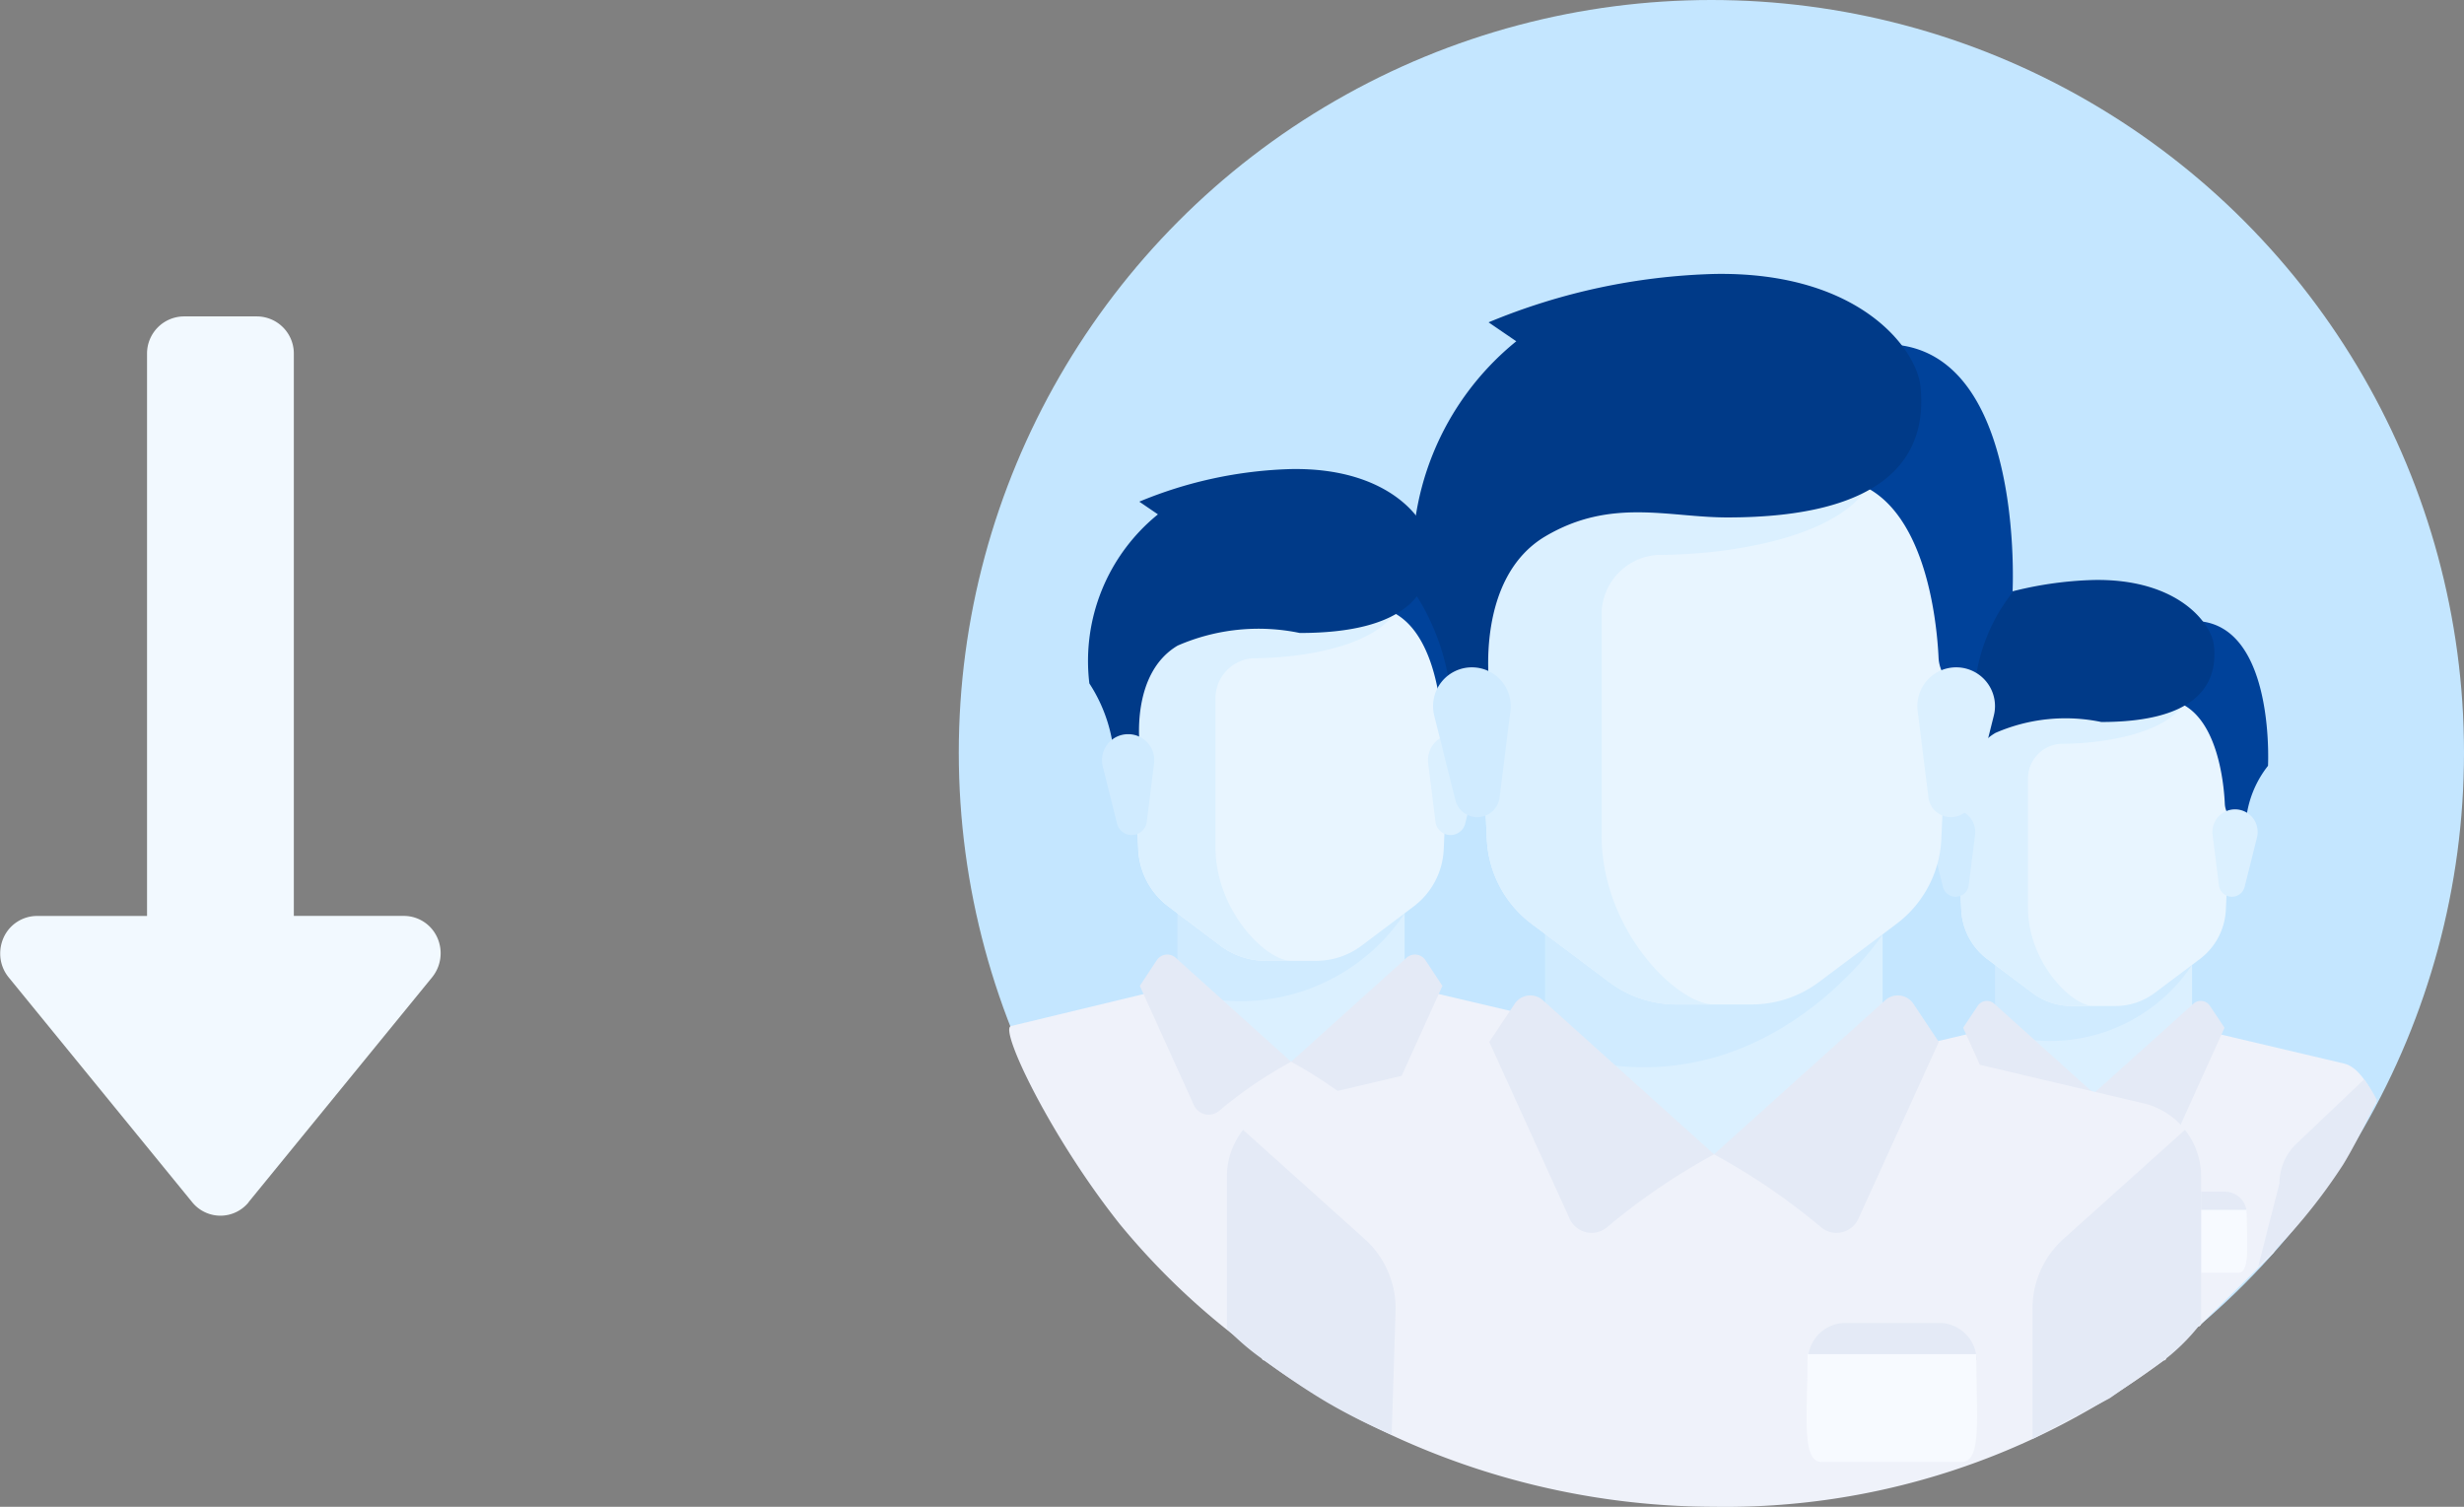 <svg xmlns="http://www.w3.org/2000/svg" width="47.472" height="29.03" viewBox="0 0 47.472 29.03">
  <rect x="0" y="0" width="47.472" height="29.03" fill="#808080" stroke="none"/>
  <g id="import-bookings-icon" transform="translate(-4.42 -0.224)">
    <g id="Group_11731" data-name="Group 11731" transform="translate(12.906 6.32) rotate(90)">
      <g id="Group_11730" data-name="Group 11730" transform="translate(0 0)">
        <path id="Path_25147" data-name="Path 25147" d="M17.066,163.7l-4.332-3.536a.735.735,0,0,0-.768-.1.706.706,0,0,0-.416.641v2.122H.722a.715.715,0,0,0-.722.707v1.414a.715.715,0,0,0,.722.707H11.551v2.122a.707.707,0,0,0,.416.641.746.746,0,0,0,.306.066.723.723,0,0,0,.462-.164l4.332-3.536a.7.7,0,0,0,0-1.086Z" transform="translate(0 -160.002)" fill="#f2f9ff"/>
      </g>
    </g>
    <g id="bookings-illus" transform="translate(22.807 0.061)">
      <circle id="Ellipse_778" data-name="Ellipse 778" cx="14.5" cy="14.5" r="14.5" transform="translate(0.085 0.163)" fill="#c4e6ff"/>
      <g id="individual-icon" transform="translate(16.48 11.335)">
        <path id="Path_19207" data-name="Path 19207" d="M227.421,140.493V139.02h-3.788v1.473l1.894,1.684Z" transform="translate(-220.055 -131.863)" fill="#dbf0ff"/>
        <path id="Path_19208" data-name="Path 19208" d="M164.423,167.828l-2.6-.613a.417.417,0,0,1-.109-.044L159.6,168.4l-2.027-1.29a.419.419,0,0,1-.192.1l-2.6.613a.842.842,0,0,0-.649.82V170.3c0,.119.36-.263.466-.162.048.049-.159.583-.045.583a8.647,8.647,0,0,0,5.051,1.644,4.464,4.464,0,0,1,2.015.532l1.442-1.421,1.984-2.9S164.8,167.918,164.423,167.828Z" transform="translate(-154.127 -158.509)" fill="#eff2fa"/>
        <path id="Path_19209" data-name="Path 19209" d="M223.633,139.02v1.554a3.289,3.289,0,0,0,3.788-1.292v-.262Z" transform="translate(-220.055 -131.863)" fill="#d0ebff"/>
        <path id="Path_19210" data-name="Path 19210" d="M207.28,44.985l.183,4.035a1.263,1.263,0,0,0,.5.953l.87.653a1.263,1.263,0,0,0,.758.253h.842a1.263,1.263,0,0,0,.758-.253l.87-.653a1.263,1.263,0,0,0,.5-.953l.183-4.035Z" transform="translate(-204.544 -42.669)" fill="#e8f5ff"/>
        <path id="Path_19211" data-name="Path 19211" d="M209.385,45.827c.842,0,2.1-.21,2.4-.842H207.28l.183,4.035a1.263,1.263,0,0,0,.5.953l.87.653a1.263,1.263,0,0,0,.758.253h.421c-.421,0-1.263-.842-1.263-1.894V46.458A.672.672,0,0,1,209.385,45.827Z" transform="translate(-204.544 -42.669)" fill="#dbf0ff"/>
        <g id="Group_6977" data-name="Group 6977" transform="translate(0 9.617)">
          <path id="Path_19212" data-name="Path 19212" d="M328.642,188.055l1.283-1.22a3.151,3.151,0,0,1,.246.4s-.363.771-.647,1.236a10.746,10.746,0,0,1-1.642,1.975l.411-1.608A1.053,1.053,0,0,1,328.642,188.055Z" transform="translate(-319.243 -186.83)" fill="#e4eaf6"/>
          <path id="Path_19213" data-name="Path 19213" d="M155.674,188.035l-1.364-1.225a.84.84,0,0,0-.181.522v1.711a2.76,2.76,0,0,0,.421.358s.364.272.721.481a6.519,6.519,0,0,0,.708.353l.044-1.417A1.052,1.052,0,0,0,155.674,188.035Z" transform="translate(-154.129 -186.81)" fill="#e4eaf6"/>
        </g>
        <g id="Group_6978" data-name="Group 6978" transform="translate(2.947 8.107)">
          <path id="Path_19216" data-name="Path 19216" d="M211.97,157.541l1.924,1.731a7.261,7.261,0,0,0-1.2.82.27.27,0,0,1-.418-.095l-.9-1.988.286-.429A.211.211,0,0,1,211.97,157.541Z" transform="translate(-211.368 -157.487)" fill="#e4eaf6"/>
          <path id="Path_19217" data-name="Path 19217" d="M262.354,157.541l-1.924,1.731a7.259,7.259,0,0,1,1.2.82.27.27,0,0,0,.418-.095l.9-1.988-.286-.429A.211.211,0,0,0,262.354,157.541Z" transform="translate(-257.904 -157.487)" fill="#e4eaf6"/>
        </g>
        <path id="Path_19218" data-name="Path 19218" d="M285.216,15.49l.2,1.394c.9.18,1.031,1.594,1.049,2a.415.415,0,0,0,.067.206l.344.533a2.016,2.016,0,0,1,.421-1.473S287.479,14.648,285.216,15.49Z" transform="translate(-278.468 -14.568)" fill="#00429a"/>
        <path id="Path_19219" data-name="Path 19219" d="M305.669,86.412l-.238.951a.253.253,0,0,1-.245.192h0a.253.253,0,0,1-.251-.222l-.122-.972a.436.436,0,0,1,.432-.49h0A.436.436,0,0,1,305.669,86.412Z" transform="translate(-297.052 -81.45)" fill="#dbf0ff"/>
        <path id="Path_19220" data-name="Path 19220" d="M195.488.545l.311.213a3.147,3.147,0,0,0-1.144,2.822,2.593,2.593,0,0,1,.421,1.473l.421-.421s-.162-1.216.631-1.684a3.379,3.379,0,0,1,2.039-.21c1.763,0,2.256-.664,2.17-1.473-.044-.419-.684-1.291-2.315-1.263A7.086,7.086,0,0,0,195.488.545Z" transform="translate(-192.55 0)" fill="#003a88"/>
        <path id="Path_19222" data-name="Path 19222" d="M199.115,86.412l.238.951a.253.253,0,0,0,.246.192h0a.253.253,0,0,0,.251-.222l.122-.972a.436.436,0,0,0-.432-.49h0A.436.436,0,0,0,199.115,86.412Z" transform="translate(-196.787 -81.45)" fill="#d0ebff"/>
        <path id="Path_19223" data-name="Path 19223" d="M282.345,228.967h-1.052a.421.421,0,0,0-.421.421h1.894A.421.421,0,0,0,282.345,228.967Z" transform="translate(-274.347 -217.18)" fill="#e4eaf6"/>
        <path id="Path_19732" data-name="Path 19732" d="M282.515,230.179h-1.574c-.232,0-.157-.542-.157-1.212h1.894C282.679,229.636,282.748,230.179,282.515,230.179Z" transform="translate(-274.26 -216.83)" fill="#f7faff"/>
      </g>
      <g id="individual-icon-2" data-name="individual-icon" transform="translate(1.057 9.199)">
        <path id="Path_19207-2" data-name="Path 19207" d="M228.006,140.72v-1.7h-4.373v1.7l2.186,1.943Z" transform="translate(-220.388 -130.76)" fill="#dbf0ff"/>
        <path id="Path_19208-2" data-name="Path 19208" d="M169.545,167.939l-3.006-.707a.481.481,0,0,1-.126-.051l-2.435,1.42-2.34-1.489a.483.483,0,0,1-.221.119l-2.836.684c-.233.055.761,2.139,2.1,3.821a13.921,13.921,0,0,0,2.563,2.414l6.568-2.877c.122,0-.121-.364,0-.486s.486.147.486,0v-1.9A.972.972,0,0,0,169.545,167.939Z" transform="translate(-158.547 -157.183)" fill="#eff2fa"/>
        <path id="Path_19209-2" data-name="Path 19209" d="M223.633,139.02v1.794a3.8,3.8,0,0,0,4.373-1.491v-.3Z" transform="translate(-220.388 -130.76)" fill="#d0ebff"/>
        <path id="Path_19210-2" data-name="Path 19210" d="M207.28,44.985l.212,4.657a1.458,1.458,0,0,0,.582,1.1l1,.753a1.457,1.457,0,0,0,.875.292h.972a1.458,1.458,0,0,0,.875-.292l1-.753a1.458,1.458,0,0,0,.582-1.1l.212-4.657Z" transform="translate(-205.007 -42.312)" fill="#e8f5ff"/>
        <path id="Path_19211-2" data-name="Path 19211" d="M209.709,45.957c.972,0,2.429-.243,2.775-.972h-5.2l.212,4.657a1.458,1.458,0,0,0,.582,1.1l1,.753a1.458,1.458,0,0,0,.875.292h.486c-.486,0-1.458-.972-1.458-2.186V46.686A.776.776,0,0,1,209.709,45.957Z" transform="translate(-205.007 -42.312)" fill="#dbf0ff"/>
        <g id="Group_6977-2" data-name="Group 6977" transform="translate(9.561 11.1)">
          <path id="Path_19212-2" data-name="Path 19212" d="M330.337,188.224l1.574-1.414a.97.97,0,0,1,.209.6v1.9a2.652,2.652,0,0,1-.486.486l-.7.489-1,.529v-1.691A1.215,1.215,0,0,1,330.337,188.224Z" transform="translate(-329.934 -186.81)" fill="#e4eaf6"/>
        </g>
        <g id="Group_6978-2" data-name="Group 6978" transform="translate(2.516 9.358)">
          <path id="Path_19216-2" data-name="Path 19216" d="M212.063,157.549l2.22,2a8.38,8.38,0,0,0-1.389.947.312.312,0,0,1-.483-.109l-1.043-2.3.33-.5A.243.243,0,0,1,212.063,157.549Z" transform="translate(-211.368 -157.487)" fill="#e4eaf6"/>
          <path id="Path_19217-2" data-name="Path 19217" d="M262.65,157.549l-2.22,2a8.38,8.38,0,0,1,1.389.947.312.312,0,0,0,.483-.109l1.043-2.3-.33-.5A.243.243,0,0,0,262.65,157.549Z" transform="translate(-257.515 -157.487)" fill="#e4eaf6"/>
        </g>
        <path id="Path_19218-2" data-name="Path 19218" d="M285.216,15.51l.228,1.609c1.04.208,1.189,1.839,1.211,2.305a.48.48,0,0,0,.077.237l.4.615a2.327,2.327,0,0,1,.486-1.7S287.827,14.538,285.216,15.51Z" transform="translate(-278.312 -14.446)" fill="#00429a"/>
        <path id="Path_19219-2" data-name="Path 19219" d="M305.8,86.5l-.274,1.1a.292.292,0,0,1-.283.221h0a.292.292,0,0,1-.29-.256l-.14-1.122a.5.5,0,0,1,.5-.565h0A.5.5,0,0,1,305.8,86.5Z" transform="translate(-296.741 -80.769)" fill="#dbf0ff"/>
        <path id="Path_19220-2" data-name="Path 19220" d="M195.62.629l.359.245a3.632,3.632,0,0,0-1.321,3.257,2.993,2.993,0,0,1,.486,1.7l.486-.486s-.188-1.4.729-1.943a3.9,3.9,0,0,1,2.353-.243c2.035,0,2.6-.767,2.505-1.7-.051-.483-.79-1.49-2.672-1.458A8.18,8.18,0,0,0,195.62.629Z" transform="translate(-193.114 0)" fill="#003a88"/>
        <path id="Path_19222-2" data-name="Path 19222" d="M199.118,86.5l.274,1.1a.292.292,0,0,0,.283.221h0a.292.292,0,0,0,.29-.256l.14-1.122a.5.5,0,0,0-.5-.565h0A.5.5,0,0,0,199.118,86.5Z" transform="translate(-197.315 -80.769)" fill="#d0ebff"/>
        <path id="Path_19223-2" data-name="Path 19223" d="M282.573,228.967h-1.215a.486.486,0,0,0-.486.486h2.186A.486.486,0,0,0,282.573,228.967Z" transform="translate(-274.226 -215.362)" fill="#e4eaf6"/>
        <path id="Path_19732-2" data-name="Path 19732" d="M282.784,230.366h-1.816c-.268,0-.182-.626-.182-1.4h2.186C282.972,229.739,283.052,230.366,282.784,230.366Z" transform="translate(-274.14 -214.958)" fill="#f7faff"/>
      </g>
      <g id="individual-icon-3" data-name="individual-icon" transform="translate(5.252 5.439)">
        <path id="Path_19207-3" data-name="Path 19207" d="M230.129,141.546V139.02h-6.5v2.526l3.248,2.887Z" transform="translate(-217.497 -126.748)" fill="#dbf0ff"/>
        <path id="Path_19208-3" data-name="Path 19208" d="M171.782,168.34l-4.466-1.051a.715.715,0,0,1-.188-.075l-3.617,2.11-3.476-2.212a.718.718,0,0,1-.329.178l-4.466,1.051a1.444,1.444,0,0,0-1.113,1.405v2.827c0,.2.617-.451.8-.278.083.084-.273,1-.078,1a14.827,14.827,0,0,0,8.662,2.819,14.051,14.051,0,0,0,8.662-2.819c.181,0-.18-.541,0-.722s.722.218.722,0v-2.827A1.443,1.443,0,0,0,171.782,168.34Z" transform="translate(-154.127 -152.36)" fill="#eff2fa"/>
        <path id="Path_19209-3" data-name="Path 19209" d="M223.633,139.02v2.666c4.092,1.474,6.5-2.215,6.5-2.215v-.45Z" transform="translate(-217.497 -126.748)" fill="#d0ebff"/>
        <path id="Path_19210-3" data-name="Path 19210" d="M207.28,44.985l.315,6.919a2.166,2.166,0,0,0,.864,1.634l1.492,1.119a2.165,2.165,0,0,0,1.3.433h1.444a2.166,2.166,0,0,0,1.3-.433l1.492-1.119a2.166,2.166,0,0,0,.864-1.634l.315-6.919Z" transform="translate(-202.588 -41.014)" fill="#e8f5ff"/>
        <path id="Path_19211-3" data-name="Path 19211" d="M210.889,46.429c1.444,0,3.609-.361,4.123-1.444H207.28l.314,6.919a2.166,2.166,0,0,0,.864,1.634l1.492,1.119a2.165,2.165,0,0,0,1.3.433h.722c-.722,0-2.165-1.444-2.165-3.248V47.511A1.153,1.153,0,0,1,210.889,46.429Z" transform="translate(-202.588 -41.014)" fill="#dbf0ff"/>
        <g id="Group_6977-3" data-name="Group 6977" transform="translate(0 16.491)">
          <path id="Path_19212-3" data-name="Path 19212" d="M330.533,188.911l2.339-2.1a1.441,1.441,0,0,1,.311.895v2.827a3.936,3.936,0,0,1-.722.722l-1.04.727-1.486.785v-2.512A1.8,1.8,0,0,1,330.533,188.911Z" transform="translate(-314.415 -186.81)" fill="#e4eaf6"/>
          <path id="Path_19213-2" data-name="Path 19213" d="M156.779,188.911l-2.339-2.1a1.441,1.441,0,0,0-.311.895v2.934a4.73,4.73,0,0,0,.722.614s.624.467,1.237.825a11.177,11.177,0,0,0,1.214.606l.076-2.43A1.8,1.8,0,0,0,156.779,188.911Z" transform="translate(-154.129 -186.81)" fill="#e4eaf6"/>
        </g>
        <g id="Group_6978-3" data-name="Group 6978" transform="translate(5.053 13.902)">
          <path id="Path_19216-3" data-name="Path 19216" d="M212.4,157.579l3.3,2.969a12.448,12.448,0,0,0-2.064,1.406.463.463,0,0,1-.717-.162l-1.55-3.41.49-.735A.361.361,0,0,1,212.4,157.579Z" transform="translate(-211.368 -157.487)" fill="#e4eaf6"/>
          <path id="Path_19217-3" data-name="Path 19217" d="M263.729,157.579l-3.3,2.969a12.447,12.447,0,0,1,2.064,1.406.463.463,0,0,0,.717-.162l1.55-3.41-.49-.735A.361.361,0,0,0,263.729,157.579Z" transform="translate(-256.099 -157.487)" fill="#e4eaf6"/>
        </g>
        <path id="Path_19218-3" data-name="Path 19218" d="M285.216,15.583l.338,2.391c1.544.309,1.767,2.733,1.8,3.425a.712.712,0,0,0,.114.353l.589.914a3.457,3.457,0,0,1,.722-2.526S289.1,14.14,285.216,15.583Z" transform="translate(-273.644 -14.003)" fill="#00429a"/>
        <path id="Path_19219-3" data-name="Path 19219" d="M306.283,86.8l-.408,1.63a.434.434,0,0,1-.421.329h0a.434.434,0,0,1-.431-.38l-.208-1.667a.747.747,0,0,1,.741-.84h0A.747.747,0,0,1,306.283,86.8Z" transform="translate(-291.508 -78.291)" fill="#dbf0ff"/>
        <path id="Path_19220-3" data-name="Path 19220" d="M196.1.934l.534.365a5.4,5.4,0,0,0-1.962,4.838,4.446,4.446,0,0,1,.722,2.526l.722-.722s-.279-2.085,1.083-2.887c1.263-.744,2.368-.361,3.5-.361,3.023,0,3.868-1.139,3.722-2.526-.076-.718-1.173-2.213-3.97-2.165A12.152,12.152,0,0,0,196.1.934Z" transform="translate(-191.06 0)" fill="#003a88"/>
        <path id="Path_19222-3" data-name="Path 19222" d="M199.125,86.8l.408,1.63a.434.434,0,0,0,.421.329h0a.434.434,0,0,0,.431-.38l.208-1.667a.747.747,0,0,0-.741-.84h0A.747.747,0,0,0,199.125,86.8Z" transform="translate(-195.132 -78.291)" fill="#d0ebff"/>
        <path id="Path_19223-3" data-name="Path 19223" d="M283.4,228.967h-1.8a.722.722,0,0,0-.722.722h3.248A.722.722,0,0,0,283.4,228.967Z" transform="translate(-269.684 -208.755)" fill="#e4eaf6"/>
        <path id="Path_19732-3" data-name="Path 19732" d="M283.761,231.045h-2.7c-.4,0-.27-.93-.27-2.078h3.248C284.041,230.115,284.159,231.045,283.761,231.045Z" transform="translate(-269.604 -208.154)" fill="#f7faff"/>
      </g>
    </g>
  </g>
</svg>
